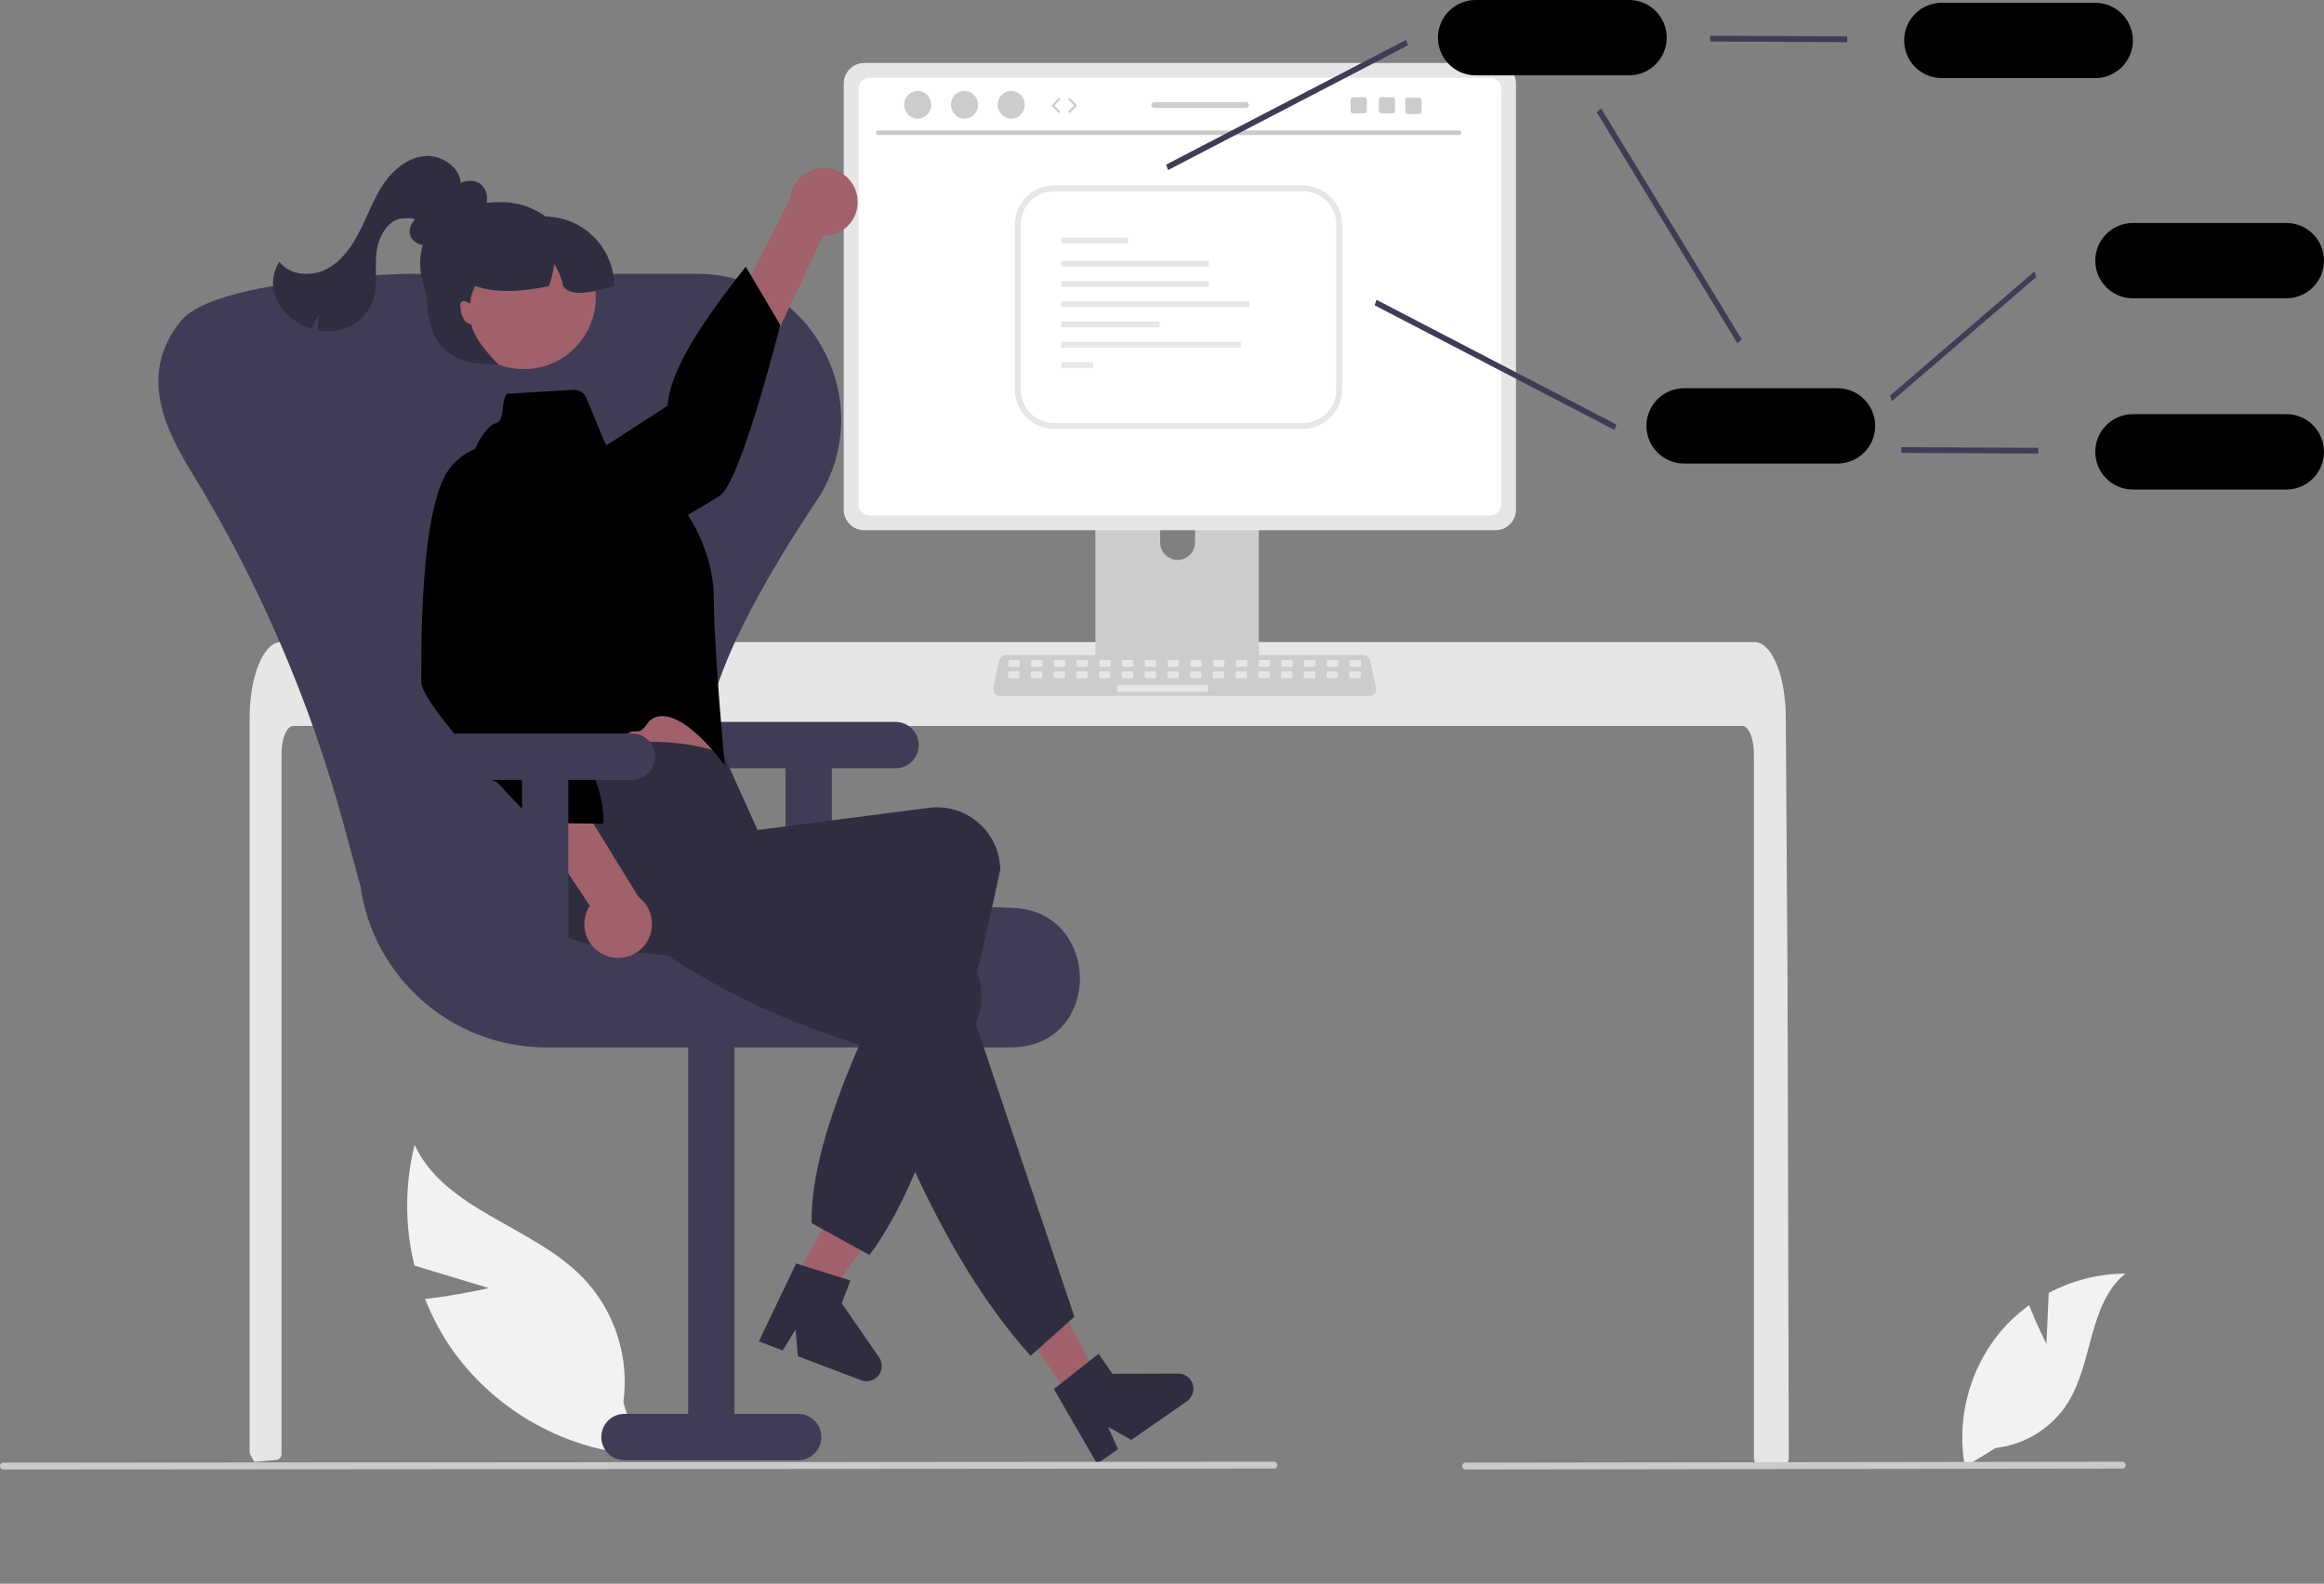 <svg width="631" height="430" viewBox="0 0 631 430" fill="none" xmlns="http://www.w3.org/2000/svg">
<rect x="0" y="0" width="631" height="430" fill="#808080" stroke="none"/>
<g clip-path="url(#clip0_0_1)">
<path d="M555.64 364.9L556.255 351.074C562.661 347.647 569.807 345.837 577.071 345.801C567.073 353.98 568.322 369.745 561.544 380.743C557.209 387.659 549.965 392.226 541.86 393.155L533.493 398.281C531.17 385.321 534.635 371.993 542.974 361.809C545.314 359.009 547.997 356.515 550.96 354.385C552.963 359.672 555.64 364.9 555.64 364.9Z" fill="#F2F2F2"/>
<path d="M132.712 349.749L112.522 343.632C109.875 332.869 109.893 321.621 112.575 310.866C120.889 328.73 144.645 332.82 158.337 346.985C166.918 356.001 170.936 368.432 169.255 380.768L173.674 395.07C153.658 393.625 135.278 383.482 123.377 367.314C120.122 362.799 117.449 357.893 115.419 352.71C123.982 351.738 132.712 349.749 132.712 349.749Z" fill="#F2F2F2"/>
<path d="M485.683 396.02C485.68 396.438 485.514 396.839 485.219 397.137C484.925 397.43 484.526 397.594 484.111 397.593H477.79C476.924 397.596 476.22 396.897 476.217 396.031V204.755C476.217 200.539 474.802 197.117 473.065 197.109H79.588C77.842 197.117 76.435 200.539 76.427 204.755V394.848C76.424 395.658 75.81 396.334 75.004 396.413C73.731 396.539 72.457 396.649 71.191 396.751C71.16 396.751 71.128 396.759 71.097 396.759C70.405 396.822 69.713 396.869 69.021 396.924H69.013C68.652 396.272 68.306 395.603 67.952 394.934C67.839 394.707 67.779 394.457 67.779 394.203V194.836C67.779 193.672 67.826 192.5 67.905 191.343C68.017 189.755 68.214 188.174 68.495 186.608C69.823 179.3 72.826 174.352 76.238 174.336H476.406C476.904 174.339 477.396 174.444 477.853 174.643C478.523 174.94 479.129 175.364 479.637 175.893C480.327 176.611 480.916 177.418 481.39 178.293C483.073 181.258 484.276 185.679 484.7 190.824C484.7 190.871 484.708 190.918 484.708 190.966C484.818 192.24 484.873 193.538 484.865 194.836L484.975 211.694L485.046 221.747L485.259 253.291L485.337 264.493L485.683 396.02Z" fill="#E6E6E6"/>
<path d="M339.65 116.019H299.55C298.369 116.021 297.413 116.98 297.414 118.162V181.545H341.792V118.162C341.792 116.979 340.834 116.02 339.652 116.019H339.65ZM319.735 152.033C317.125 152.02 315.012 149.906 315 147.295V139.984C315 137.367 317.12 135.246 319.735 135.246C322.35 135.246 324.47 137.367 324.47 139.984V147.295C324.458 149.906 322.345 152.02 319.735 152.033Z" fill="#CCCCCC"/>
<path d="M297.276 179.518V185.633C297.278 186.293 297.812 186.827 298.471 186.828H340.735C341.393 186.825 341.926 186.292 341.929 185.633V179.518H297.276Z" fill="#3F3D56"/>
<path d="M406.052 17.103H234.641C231.575 17.108 229.09 19.594 229.085 22.662V138.398C229.088 141.467 231.574 143.954 234.641 143.957H406.052C409.119 143.954 411.604 141.467 411.607 138.398V22.662C411.602 19.594 409.118 17.108 406.052 17.103Z" fill="#E6E6E6"/>
<path d="M404.621 21.118H236.073C234.431 21.122 233.102 22.454 233.102 24.097V136.965C233.105 138.605 234.433 139.935 236.073 139.938H404.621C406.261 139.935 407.589 138.605 407.592 136.965V24.097C407.592 22.454 406.263 21.122 404.621 21.118Z" fill="white"/>
<path d="M371.791 188.956H271.514C270.495 188.956 269.669 188.13 269.669 187.111C269.669 186.983 269.682 186.855 269.709 186.73L271.265 179.336C271.447 178.484 272.198 177.874 273.069 177.871H370.235C371.106 177.874 371.857 178.484 372.04 179.336L373.596 186.73C373.805 187.728 373.167 188.707 372.171 188.917C372.046 188.943 371.918 188.956 371.791 188.956Z" fill="#CCCCCC"/>
<path d="M276.486 179.202H274.165C273.953 179.202 273.781 179.374 273.781 179.586V180.672C273.781 180.884 273.953 181.056 274.165 181.056H276.486C276.698 181.056 276.87 180.884 276.87 180.672V179.586C276.87 179.374 276.698 179.202 276.486 179.202Z" fill="#E6E6E6"/>
<path d="M282.663 179.202H280.342C280.13 179.202 279.958 179.374 279.958 179.586V180.672C279.958 180.884 280.13 181.056 280.342 181.056H282.663C282.875 181.056 283.047 180.884 283.047 180.672V179.586C283.047 179.374 282.875 179.202 282.663 179.202Z" fill="#E6E6E6"/>
<path d="M288.84 179.202H286.519C286.307 179.202 286.135 179.374 286.135 179.586V180.672C286.135 180.884 286.307 181.056 286.519 181.056H288.84C289.052 181.056 289.224 180.884 289.224 180.672V179.586C289.224 179.374 289.052 179.202 288.84 179.202Z" fill="#E6E6E6"/>
<path d="M295.017 179.202H292.696C292.484 179.202 292.312 179.374 292.312 179.586V180.672C292.312 180.884 292.484 181.056 292.696 181.056H295.017C295.229 181.056 295.4 180.884 295.4 180.672V179.586C295.4 179.374 295.229 179.202 295.017 179.202Z" fill="#E6E6E6"/>
<path d="M301.193 179.202H298.873C298.661 179.202 298.489 179.374 298.489 179.586V180.672C298.489 180.884 298.661 181.056 298.873 181.056H301.193C301.405 181.056 301.577 180.884 301.577 180.672V179.586C301.577 179.374 301.405 179.202 301.193 179.202Z" fill="#E6E6E6"/>
<path d="M307.37 179.202H305.05C304.838 179.202 304.666 179.374 304.666 179.586V180.672C304.666 180.884 304.838 181.056 305.05 181.056H307.37C307.582 181.056 307.754 180.884 307.754 180.672V179.586C307.754 179.374 307.582 179.202 307.37 179.202Z" fill="#E6E6E6"/>
<path d="M313.547 179.202H311.226C311.014 179.202 310.843 179.374 310.843 179.586V180.672C310.843 180.884 311.014 181.056 311.226 181.056H313.547C313.759 181.056 313.931 180.884 313.931 180.672V179.586C313.931 179.374 313.759 179.202 313.547 179.202Z" fill="#E6E6E6"/>
<path d="M319.724 179.202H317.403C317.191 179.202 317.019 179.374 317.019 179.586V180.672C317.019 180.884 317.191 181.056 317.403 181.056H319.724C319.936 181.056 320.108 180.884 320.108 180.672V179.586C320.108 179.374 319.936 179.202 319.724 179.202Z" fill="#E6E6E6"/>
<path d="M325.901 179.202H323.58C323.368 179.202 323.196 179.374 323.196 179.586V180.672C323.196 180.884 323.368 181.056 323.58 181.056H325.901C326.113 181.056 326.285 180.884 326.285 180.672V179.586C326.285 179.374 326.113 179.202 325.901 179.202Z" fill="#E6E6E6"/>
<path d="M332.078 179.202H329.757C329.545 179.202 329.373 179.374 329.373 179.586V180.672C329.373 180.884 329.545 181.056 329.757 181.056H332.078C332.29 181.056 332.462 180.884 332.462 180.672V179.586C332.462 179.374 332.29 179.202 332.078 179.202Z" fill="#E6E6E6"/>
<path d="M338.255 179.202H335.934C335.722 179.202 335.55 179.374 335.55 179.586V180.672C335.55 180.884 335.722 181.056 335.934 181.056H338.255C338.467 181.056 338.638 180.884 338.638 180.672V179.586C338.638 179.374 338.467 179.202 338.255 179.202Z" fill="#E6E6E6"/>
<path d="M344.431 179.202H342.111C341.899 179.202 341.727 179.374 341.727 179.586V180.672C341.727 180.884 341.899 181.056 342.111 181.056H344.431C344.643 181.056 344.815 180.884 344.815 180.672V179.586C344.815 179.374 344.643 179.202 344.431 179.202Z" fill="#E6E6E6"/>
<path d="M350.608 179.202H348.288C348.076 179.202 347.904 179.374 347.904 179.586V180.672C347.904 180.884 348.076 181.056 348.288 181.056H350.608C350.82 181.056 350.992 180.884 350.992 180.672V179.586C350.992 179.374 350.82 179.202 350.608 179.202Z" fill="#E6E6E6"/>
<path d="M356.785 179.202H354.464C354.252 179.202 354.081 179.374 354.081 179.586V180.672C354.081 180.884 354.252 181.056 354.464 181.056H356.785C356.997 181.056 357.169 180.884 357.169 180.672V179.586C357.169 179.374 356.997 179.202 356.785 179.202Z" fill="#E6E6E6"/>
<path d="M362.962 179.202H360.641C360.429 179.202 360.257 179.374 360.257 179.586V180.672C360.257 180.884 360.429 181.056 360.641 181.056H362.962C363.174 181.056 363.346 180.884 363.346 180.672V179.586C363.346 179.374 363.174 179.202 362.962 179.202Z" fill="#E6E6E6"/>
<path d="M369.139 179.202H366.818C366.606 179.202 366.434 179.374 366.434 179.586V180.672C366.434 180.884 366.606 181.056 366.818 181.056H369.139C369.351 181.056 369.523 180.884 369.523 180.672V179.586C369.523 179.374 369.351 179.202 369.139 179.202Z" fill="#E6E6E6"/>
<path d="M276.413 182.292H274.092C273.88 182.292 273.708 182.464 273.708 182.676V183.762C273.708 183.975 273.88 184.146 274.092 184.146H276.413C276.625 184.146 276.797 183.975 276.797 183.762V182.676C276.797 182.464 276.625 182.292 276.413 182.292Z" fill="#E6E6E6"/>
<path d="M282.59 182.292H280.269C280.057 182.292 279.885 182.464 279.885 182.676V183.762C279.885 183.975 280.057 184.146 280.269 184.146H282.59C282.802 184.146 282.974 183.975 282.974 183.762V182.676C282.974 182.464 282.802 182.292 282.59 182.292Z" fill="#E6E6E6"/>
<path d="M288.767 182.292H286.446C286.234 182.292 286.062 182.464 286.062 182.676V183.762C286.062 183.975 286.234 184.146 286.446 184.146H288.767C288.979 184.146 289.151 183.975 289.151 183.762V182.676C289.151 182.464 288.979 182.292 288.767 182.292Z" fill="#E6E6E6"/>
<path d="M294.944 182.292H292.623C292.411 182.292 292.239 182.464 292.239 182.676V183.762C292.239 183.975 292.411 184.146 292.623 184.146H294.944C295.156 184.146 295.327 183.975 295.327 183.762V182.676C295.327 182.464 295.156 182.292 294.944 182.292Z" fill="#E6E6E6"/>
<path d="M301.12 182.292H298.8C298.588 182.292 298.416 182.464 298.416 182.676V183.762C298.416 183.975 298.588 184.146 298.8 184.146H301.12C301.332 184.146 301.504 183.975 301.504 183.762V182.676C301.504 182.464 301.332 182.292 301.12 182.292Z" fill="#E6E6E6"/>
<path d="M307.297 182.292H304.977C304.765 182.292 304.593 182.464 304.593 182.676V183.762C304.593 183.975 304.765 184.146 304.977 184.146H307.297C307.509 184.146 307.681 183.975 307.681 183.762V182.676C307.681 182.464 307.509 182.292 307.297 182.292Z" fill="#E6E6E6"/>
<path d="M313.474 182.292H311.153C310.941 182.292 310.77 182.464 310.77 182.676V183.762C310.77 183.975 310.941 184.146 311.153 184.146H313.474C313.686 184.146 313.858 183.975 313.858 183.762V182.676C313.858 182.464 313.686 182.292 313.474 182.292Z" fill="#E6E6E6"/>
<path d="M319.651 182.292H317.33C317.118 182.292 316.946 182.464 316.946 182.676V183.762C316.946 183.975 317.118 184.146 317.33 184.146H319.651C319.863 184.146 320.035 183.975 320.035 183.762V182.676C320.035 182.464 319.863 182.292 319.651 182.292Z" fill="#E6E6E6"/>
<path d="M325.828 182.292H323.507C323.295 182.292 323.123 182.464 323.123 182.676V183.762C323.123 183.975 323.295 184.146 323.507 184.146H325.828C326.04 184.146 326.212 183.975 326.212 183.762V182.676C326.212 182.464 326.04 182.292 325.828 182.292Z" fill="#E6E6E6"/>
<path d="M332.005 182.292H329.684C329.472 182.292 329.3 182.464 329.3 182.676V183.762C329.3 183.975 329.472 184.146 329.684 184.146H332.005C332.217 184.146 332.389 183.975 332.389 183.762V182.676C332.389 182.464 332.217 182.292 332.005 182.292Z" fill="#E6E6E6"/>
<path d="M338.182 182.292H335.861C335.649 182.292 335.477 182.464 335.477 182.676V183.762C335.477 183.975 335.649 184.146 335.861 184.146H338.182C338.394 184.146 338.565 183.975 338.565 183.762V182.676C338.565 182.464 338.394 182.292 338.182 182.292Z" fill="#E6E6E6"/>
<path d="M344.358 182.292H342.038C341.826 182.292 341.654 182.464 341.654 182.676V183.762C341.654 183.975 341.826 184.146 342.038 184.146H344.358C344.57 184.146 344.742 183.975 344.742 183.762V182.676C344.742 182.464 344.57 182.292 344.358 182.292Z" fill="#E6E6E6"/>
<path d="M350.535 182.292H348.215C348.003 182.292 347.831 182.464 347.831 182.676V183.762C347.831 183.975 348.003 184.146 348.215 184.146H350.535C350.747 184.146 350.919 183.975 350.919 183.762V182.676C350.919 182.464 350.747 182.292 350.535 182.292Z" fill="#E6E6E6"/>
<path d="M356.712 182.292H354.391C354.179 182.292 354.008 182.464 354.008 182.676V183.762C354.008 183.975 354.179 184.146 354.391 184.146H356.712C356.924 184.146 357.096 183.975 357.096 183.762V182.676C357.096 182.464 356.924 182.292 356.712 182.292Z" fill="#E6E6E6"/>
<path d="M362.889 182.292H360.568C360.356 182.292 360.184 182.464 360.184 182.676V183.762C360.184 183.975 360.356 184.146 360.568 184.146H362.889C363.101 184.146 363.273 183.975 363.273 183.762V182.676C363.273 182.464 363.101 182.292 362.889 182.292Z" fill="#E6E6E6"/>
<path d="M369.066 182.292H366.745C366.533 182.292 366.361 182.464 366.361 182.676V183.762C366.361 183.975 366.533 184.146 366.745 184.146H369.066C369.278 184.146 369.45 183.975 369.45 183.762V182.676C369.45 182.464 369.278 182.292 369.066 182.292Z" fill="#E6E6E6"/>
<path d="M327.681 186.001H303.741C303.529 186.001 303.357 186.173 303.357 186.385V187.471C303.357 187.683 303.529 187.855 303.741 187.855H327.681C327.893 187.855 328.065 187.683 328.065 187.471V186.385C328.065 186.173 327.893 186.001 327.681 186.001Z" fill="#E6E6E6"/>
<path d="M396.148 36.669H238.439C238.092 36.661 237.818 36.374 237.825 36.027C237.833 35.692 238.103 35.421 238.439 35.414H396.148C396.495 35.421 396.769 35.708 396.762 36.055C396.754 36.391 396.484 36.661 396.148 36.669Z" fill="#CACACA"/>
<path d="M249.174 32.21C251.204 32.21 252.849 30.526 252.849 28.45C252.849 26.374 251.204 24.69 249.174 24.69C247.144 24.69 245.498 26.374 245.498 28.45C245.498 30.526 247.144 32.21 249.174 32.21Z" fill="#CCCCCC"/>
<path d="M261.871 32.21C263.901 32.21 265.547 30.526 265.547 28.45C265.547 26.374 263.901 24.69 261.871 24.69C259.841 24.69 258.196 26.374 258.196 28.45C258.196 30.526 259.841 32.21 261.871 32.21Z" fill="#CCCCCC"/>
<path d="M274.568 32.21C276.598 32.21 278.244 30.526 278.244 28.45C278.244 26.374 276.598 24.69 274.568 24.69C272.538 24.69 270.893 26.374 270.893 28.45C270.893 30.526 272.538 32.21 274.568 32.21Z" fill="#CCCCCC"/>
<path d="M317.132 46.184L316.622 44.695L381.764 10.828L382.273 12.317L317.132 46.184Z" fill="#3F3D56"/>
<path d="M513.678 108.912L513.168 107.423L552.366 73.728L552.874 75.216L513.678 108.912Z" fill="#3F3D56"/>
<path d="M438.369 116.756L373.228 82.889L373.737 81.4L438.878 115.267L438.369 116.756Z" fill="#3F3D56"/>
<path d="M471.715 93.19L433.526 30.458L434.733 29.449L472.921 92.18L471.715 93.19Z" fill="#3F3D56"/>
<path d="M501.518 11.449L464.326 11.277V9.704L501.518 9.876V11.449Z" fill="#3F3D56"/>
<path d="M568.891 21.207H527.224C521.579 21.207 517.003 16.629 517.003 10.981C517.003 5.333 521.579 0.755 527.224 0.755H568.891C574.536 0.755 579.112 5.333 579.112 10.981C579.112 16.629 574.536 21.207 568.891 21.207Z" fill="black"/>
<path d="M620.78 80.992H579.112C573.467 80.992 568.891 76.414 568.891 70.766C568.891 65.118 573.467 60.54 579.112 60.54H620.78C626.424 60.54 631 65.118 631 70.766C631 76.414 626.424 80.992 620.78 80.992Z" fill="black"/>
<path d="M553.406 123.151L516.214 122.981V121.407L553.406 121.578V123.151Z" fill="#3F3D56"/>
<path d="M620.78 132.911H579.112C573.467 132.911 568.891 128.332 568.891 122.684C568.891 117.037 573.467 112.458 579.112 112.458H620.78C626.424 112.458 631 117.037 631 122.684C631 128.332 626.424 132.911 620.78 132.911Z" fill="black"/>
<path d="M498.921 125.863H457.253C451.609 125.863 447.033 121.284 447.033 115.636C447.033 109.989 451.609 105.41 457.253 105.41H498.921C504.566 105.41 509.142 109.989 509.142 115.636C509.142 121.284 504.566 125.863 498.921 125.863Z" fill="black"/>
<path d="M442.316 20.453H400.648C395.004 20.453 390.428 15.874 390.428 10.226C390.428 4.579 395.004 0 400.648 0H442.316C447.96 0 452.536 4.579 452.536 10.226C452.536 15.874 447.96 20.453 442.316 20.453Z" fill="black"/>
<path d="M243.153 196.016H195.982C192.508 196.016 189.693 198.833 189.693 202.309C189.693 205.785 192.508 208.602 195.982 208.602H213.278V257.374H225.857V208.602H243.153C246.627 208.602 249.443 205.785 249.443 202.309C249.443 198.833 246.627 196.016 243.153 196.016Z" fill="#3F3D56"/>
<path d="M274.287 284.385H148.118C122.835 284.292 101.445 265.662 97.868 240.619L93.401 224.182C84.158 190.12 70.078 157.561 51.591 127.501C43.142 113.771 38.793 100.481 48.671 87.685C48.755 87.576 48.837 87.469 48.919 87.363C56.841 77.045 96.274 74.811 109.129 74.377C109.637 74.36 110.147 74.351 110.658 74.351H189.134C189.646 74.351 190.156 74.36 190.663 74.377C204.782 74.789 217.535 82.922 223.869 95.554C230.628 108.451 229.765 124.019 221.624 136.09C194.057 177.523 185.617 203.503 194.258 220.327C202.616 236.601 228.237 244.921 274.888 246.511C287.425 246.938 293.178 256.706 293.219 265.6C293.258 274.265 287.726 283.831 275.488 284.36C275.09 284.376 274.69 284.385 274.287 284.385Z" fill="#3F3D56"/>
<path d="M169.551 396.481H216.722C220.196 396.481 223.012 393.664 223.012 390.188C223.012 386.713 220.196 383.895 216.722 383.895H199.426V277.698H186.847V383.895H169.551C166.077 383.895 163.262 386.713 163.262 390.188C163.262 393.664 166.077 396.481 169.551 396.481Z" fill="#3F3D56"/>
<path d="M212.245 353.668L220.371 358.085L241.883 328.325L229.889 321.806L212.245 353.668Z" fill="#A0616A"/>
<path d="M216.157 343.064L230.909 347.686L228.561 353.87L238.677 368.56C239.971 370.439 239.498 373.012 237.62 374.307C236.502 375.078 235.078 375.25 233.809 374.767L216.636 368.239L215.999 360.997L212.52 366.674L206.045 364.213L216.157 343.064Z" fill="#2F2E41"/>
<path d="M232.777 53.551C233.505 58.544 230.049 63.182 225.059 63.911C224.527 63.988 223.989 64.019 223.452 64.002L192.122 130.705L182.295 116.994L214.547 53.92C215.043 48.871 219.535 45.18 224.581 45.676C228.803 46.091 232.192 49.347 232.777 53.551Z" fill="#A0616A"/>
<path d="M128.804 144.192C128.804 144.192 127.965 155.845 141.136 158.131C154.307 160.416 189.517 138.138 195.299 134.717C201.082 131.297 211.858 88.258 211.858 88.258L202.486 72.398C190.916 87.043 181.829 100.547 181.278 110.133L128.804 144.192Z" fill="black"/>
<path d="M144.01 184.332L146.854 196.561C146.854 196.561 146.882 207.838 148.878 209.917C150.86 211.986 194.442 207.831 194.442 207.831C194.442 207.831 189.821 189.66 189.882 175.91L144.01 184.332Z" fill="#A0616A"/>
<path d="M236.077 340.758L220.354 332.105C220.055 311.633 232.361 283.928 246.958 254.91C214.313 260.528 183.516 262.327 156.878 255.531C147.778 253.127 142.294 243.858 144.564 234.719C144.667 234.287 144.787 233.861 144.923 233.439C148.111 223.706 140.963 217.605 147.538 206.9C164.831 200.991 181.259 199.322 196.281 204.541L205.694 225.364L252.348 219.323C261.782 218.195 270.344 224.932 271.472 234.371C271.477 234.414 271.482 234.457 271.487 234.501C271.549 235.007 271.59 235.516 271.609 236.027C262.176 280.278 251.598 320.094 236.077 340.758Z" fill="#2F2E41"/>
<path d="M137.677 106.908L155.649 105.846C157.203 105.754 158.644 106.659 159.238 108.099L164.317 120.419L185.426 137.876C185.426 137.876 193.784 148.518 193.803 162.261C193.822 176.005 196.768 207.816 196.768 207.816C196.768 207.816 184.571 190.636 177.042 195.205C175.761 195.983 175.311 197.572 173.969 198.376C173.3 198.777 171.754 198.387 171.078 198.788C160.703 204.951 149.884 210.971 148.873 209.915C146.888 207.843 144.48 197.252 144.48 197.252L128.029 136.769C126.223 130.326 127.39 123.412 131.212 117.92C132.361 116.301 133.566 115.096 134.685 114.897C137.198 114.362 135.861 108.727 137.677 106.908Z" fill="black"/>
<path d="M290.565 379.288L298.152 374.01L280.965 341.566L269.768 349.355L290.565 379.288Z" fill="#A0616A"/>
<path d="M291.712 357.518L279.822 368.153C260.916 347.074 246.623 317.512 234.511 283.94C202.776 274.64 178.844 259.642 157.951 241.834C150.864 235.833 145.55 228.124 151.595 220.814C151.878 220.472 152.173 220.142 152.481 219.823C159.618 212.483 177.718 213.882 188.318 207.158L211.999 232.485L210.51 239.275L254.99 254.351C263.944 257.491 268.659 267.299 265.521 276.259C265.505 276.303 265.49 276.347 265.474 276.39C265.307 276.873 265.12 277.348 264.913 277.815L291.712 357.518Z" fill="#2F2E41"/>
<path d="M286.142 377.148L298.286 367.579L302.06 373.011L319.889 372.956C322.17 372.949 324.024 374.793 324.032 377.075C324.036 378.433 323.373 379.706 322.259 380.481L307.174 390.973L300.842 387.409L303.559 393.488L297.872 397.444L286.142 377.148Z" fill="#2F2E41"/>
<path d="M164.217 259.335C159.575 257.363 157.409 252 159.379 247.355C159.589 246.86 159.842 246.384 160.136 245.934L119.448 184.495L136.261 183.217L173.371 243.557C177.425 246.604 178.244 252.362 175.199 256.419C172.652 259.813 168.111 261.019 164.217 259.335Z" fill="#A0616A"/>
<path d="M140.822 123.354C140.822 123.354 131.307 116.583 122.513 126.656C113.719 136.73 114.453 178.407 114.371 185.128C114.345 187.233 117.382 191.774 121.567 197.019C123.446 199.374 125.555 201.871 127.723 204.353C128.978 205.79 127.897 208.779 129.156 210.175C130.409 211.564 134.003 211.359 135.194 212.648C140.85 218.764 145.445 223.42 145.445 223.42L163.858 223.647C164.065 209.951 154.692 197.726 142.65 185.911L140.822 123.354Z" fill="black"/>
<path d="M122.263 63.724C120.52 64.983 118.686 66.28 116.559 66.592C114.431 66.904 111.941 65.875 111.352 63.806C110.633 61.277 112.916 58.973 114.967 57.329L121.474 52.116C122.665 51.059 124.01 50.189 125.463 49.535C126.941 48.885 128.634 48.941 130.066 49.69C131.487 50.65 132.31 52.28 132.238 53.995C132.145 55.686 131.587 57.318 130.627 58.712C128.186 62.518 124.298 65.162 119.863 66.033" fill="#2F2E41"/>
<path d="M171.61 199.162H124.439C120.966 199.162 118.15 201.98 118.15 205.456C118.15 208.931 120.966 211.749 124.439 211.749H141.735V260.521H154.314V211.749H171.61C175.084 211.749 177.9 208.931 177.9 205.456C177.9 201.98 175.084 199.162 171.61 199.162Z" fill="#3F3D56"/>
<path d="M125.153 50.521C125.343 45.803 120.318 42.066 115.609 42.362C110.9 42.657 106.852 45.971 104.182 49.865C101.512 53.755 99.909 58.26 97.805 62.484C95.702 66.708 92.902 70.843 88.722 73.032C84.544 75.218 78.728 74.828 75.84 71.096C74.018 73.86 73.622 77.326 74.773 80.43C75.956 83.493 78.16 86.053 81.014 87.675C82.15 88.35 83.363 88.883 84.627 89.265C85.149 87.858 85.882 86.538 86.802 85.352C86.386 86.756 86.228 88.223 86.334 89.684C88.282 90.057 90.287 90.026 92.223 89.591C96.077 88.728 99.299 86.099 100.919 82.494C102.685 78.311 101.786 73.542 102.163 69.017C102.538 64.491 105.264 59.324 109.802 59.25C113.258 59.194 112.801 59.479 114.991 62.154" fill="#2F2E41"/>
<path d="M156.538 75.315C156.538 86.61 147.386 95.767 136.097 95.767C124.808 95.767 114.084 82.677 114.084 71.382C114.084 60.086 124.808 54.862 136.097 54.862C147.386 54.862 156.538 64.019 156.538 75.315Z" fill="#2F2E41"/>
<path d="M146.17 99.825C156.722 97.665 163.525 87.354 161.366 76.797C159.207 66.239 148.903 59.431 138.351 61.592C127.8 63.752 120.996 74.062 123.155 84.62C125.314 95.178 135.618 101.985 146.17 99.825Z" fill="#A0616A"/>
<path d="M166.758 77.675C160.985 79.252 155.157 80.905 152.906 77.675C152.468 75.533 151.64 73.49 150.461 71.649C150.239 73.71 149.756 75.735 149.022 77.675C141.729 79.261 134.912 79.64 129.022 77.675C128.212 79.14 127.742 80.77 127.646 82.442C127.355 82.259 127.05 82.098 126.734 81.962C126.355 81.748 125.902 81.707 125.492 81.852C125.208 82.023 125.019 82.317 124.981 82.646C124.942 82.974 124.957 83.307 125.028 83.629C125.11 84.755 125.446 85.847 126.011 86.823C126.462 87.504 127.178 87.963 127.984 88.09C128.801 92.692 135.311 98.914 135.311 98.914C115.656 99.701 115.656 86.359 115.656 73.741L118.015 69.022H125.877V58.795H147.89C158.31 58.798 166.756 67.249 166.758 77.675Z" fill="#2F2E41"/>
<path d="M345.879 398.758L0.941 399C0.424 399.003 0.003 398.586 1.30079e-05 398.068C-0.003 397.551 0.414 397.129 0.931 397.127H0.941L345.879 396.885C346.396 396.887 346.814 397.307 346.812 397.825C346.811 398.34 346.394 398.757 345.879 398.758Z" fill="#CACACA"/>
<path d="M576.231 398.758L397.964 399C397.447 399.003 397.025 398.586 397.023 398.068C397.02 397.551 397.437 397.129 397.954 397.127H397.964L576.231 396.885C576.748 396.883 577.168 397.301 577.17 397.819C577.172 398.336 576.754 398.757 576.237 398.758H576.231Z" fill="#CACACA"/>
<path d="M353.762 116.423H286.188C280.318 116.417 275.562 111.658 275.556 105.785V60.983C275.562 55.111 280.318 50.352 286.188 50.345H353.763C359.632 50.352 364.388 55.111 364.394 60.983V105.785C364.388 111.658 359.632 116.417 353.762 116.423ZM286.188 51.918C281.186 51.924 277.134 55.979 277.128 60.983V105.785C277.134 110.789 281.186 114.844 286.188 114.85H353.763C358.764 114.844 362.816 110.789 362.822 105.785V60.983C362.816 55.979 358.764 51.924 353.763 51.918L286.188 51.918Z" fill="#E6E6E6"/>
<path d="M306.21 64.505H288.135V66.078H306.21V64.505Z" fill="#E6E6E6"/>
<path d="M328.23 70.798H288.135V72.371H328.23V70.798Z" fill="#E6E6E6"/>
<path d="M328.23 76.304H288.135V77.878H328.23V76.304Z" fill="#E6E6E6"/>
<path d="M339.236 81.811H288.135V83.384H339.236V81.811Z" fill="#E6E6E6"/>
<path d="M314.865 87.317H288.135V88.891H314.865V87.317Z" fill="#E6E6E6"/>
<path d="M336.878 92.824H288.135V94.397H336.878V92.824Z" fill="#E6E6E6"/>
<path d="M296.783 98.33H288.135V99.904H296.783V98.33Z" fill="#E6E6E6"/>
<path d="M287.546 30.646C287.47 30.646 287.393 30.617 287.336 30.558L285.658 28.842C285.546 28.728 285.546 28.545 285.658 28.431L287.336 26.715C287.45 26.599 287.636 26.597 287.751 26.71C287.868 26.824 287.87 27.01 287.756 27.126L286.28 28.636L287.756 30.146C287.87 30.262 287.868 30.449 287.751 30.562C287.694 30.618 287.62 30.646 287.546 30.646Z" fill="#CCCCCC"/>
<path d="M290.365 30.646C290.29 30.646 290.216 30.618 290.159 30.562C290.043 30.449 290.041 30.263 290.155 30.146L291.631 28.636L290.155 27.126C290.041 27.01 290.043 26.824 290.159 26.71C290.275 26.597 290.461 26.599 290.575 26.715L292.252 28.431C292.364 28.545 292.364 28.728 292.252 28.842L290.575 30.558C290.517 30.617 290.441 30.646 290.365 30.646Z" fill="#CCCCCC"/>
<path d="M378.121 26.388H375.002C374.646 26.388 374.358 26.676 374.358 27.032V30.156C374.358 30.512 374.646 30.8 375.002 30.8H378.121C378.477 30.8 378.768 30.512 378.768 30.156V27.032C378.768 26.676 378.477 26.388 378.121 26.388Z" fill="#CCCCCC"/>
<path d="M370.478 26.388H367.358C367.003 26.388 366.715 26.676 366.715 27.032V30.156C366.715 30.512 367.003 30.8 367.358 30.8H370.478C370.833 30.8 371.124 30.512 371.124 30.156V27.032C371.124 26.676 370.833 26.388 370.478 26.388Z" fill="#CCCCCC"/>
<path d="M385.324 26.535H382.205C381.849 26.535 381.561 26.823 381.561 27.179V30.303C381.561 30.659 381.849 30.947 382.205 30.947H385.324C385.679 30.947 385.97 30.659 385.97 30.303V27.179C385.97 26.823 385.679 26.535 385.324 26.535Z" fill="#CCCCCC"/>
<path d="M338.31 27.723H313.377C312.942 27.723 312.592 28.076 312.592 28.509C312.592 28.941 312.942 29.294 313.377 29.294H338.31C338.742 29.294 339.095 28.941 339.095 28.509C339.095 28.076 338.742 27.723 338.31 27.723Z" fill="#CCCCCC"/>
</g>
<defs>
<clipPath id="clip0_0_1">
<rect width="631" height="399" fill="white"/>
</clipPath>
</defs>
</svg>
